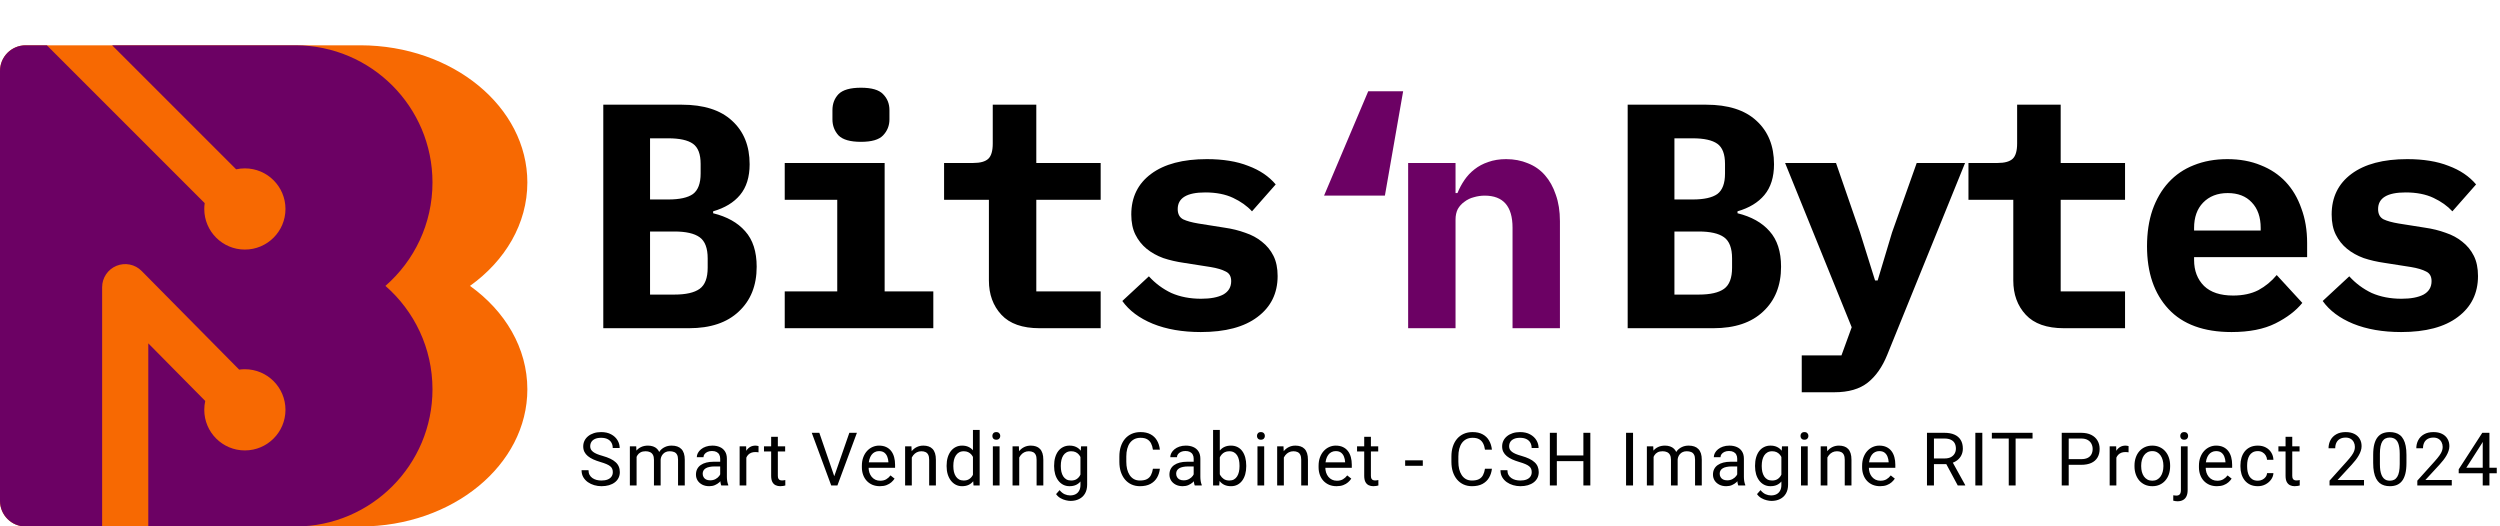 <svg width="2925" height="616" viewBox="0 0 2925 616" fill="none" xmlns="http://www.w3.org/2000/svg">
<path fill-rule="evenodd" clip-rule="evenodd" d="M0 83C0 66.431 13.431 53 30 53H421.901V53.001C529.708 53.271 617 125.025 617 213.5C617 261.778 591.009 305.077 549.876 334.5C591.009 363.923 617 407.222 617 455.5C617 543.975 529.708 615.729 421.901 615.999V616H421.291H30C13.431 616 0 602.568 0 586V374V295V83Z" fill="#F76902"/>
<path fill-rule="evenodd" clip-rule="evenodd" d="M0 83C0 66.431 13.431 53 30 53H346V53.001C434.412 53.271 506 125.025 506 213.5C506 261.778 484.685 305.077 450.952 334.5C484.685 363.923 506 407.222 506 455.5C506 543.975 434.412 615.729 346 615.999V616H345.5H173.5V401.721L240.135 469.131C239.392 472.469 239 475.939 239 479.5C239 505.734 260.266 527 286.5 527C312.734 527 334 505.734 334 479.5C334 453.267 312.734 432 286.5 432C284.233 432 282.004 432.159 279.822 432.466L165.702 317.019C158.005 309.233 146.367 306.865 136.24 311.026C126.112 315.187 119.5 325.052 119.5 336.001V616H30C13.431 616 0 602.568 0 586V374V295V83ZM119.5 616H173.5V616.001H119.5V616ZM54.816 53L239.487 237.671C239.166 239.901 239 242.181 239 244.5C239 270.734 260.266 292 286.5 292C312.734 292 334 270.734 334 244.5C334 218.267 312.734 197 286.5 197C282.993 197 279.575 197.38 276.285 198.101L131.184 53H54.816Z" fill="#6C0164"/>
<path d="M705.849 122.488H797.64C823.367 122.488 842.974 128.732 856.462 141.221C870.199 153.709 877.068 170.694 877.068 192.174C877.068 207.161 873.321 219.15 865.828 228.142C858.585 236.884 848.094 243.253 834.357 247.249V249.497C850.592 253.494 863.081 260.487 871.823 270.478C880.815 280.469 885.311 294.332 885.311 312.065C885.311 334.045 878.317 351.53 864.33 364.518C850.592 377.506 831.235 384 806.257 384H705.849V122.488ZM789.023 344.661C802.511 344.661 812.377 342.413 818.621 337.917C824.866 333.421 827.988 325.178 827.988 313.189V302.324C827.988 290.335 824.866 282.093 818.621 277.597C812.377 273.101 802.511 270.853 789.023 270.853H760.549V344.661H789.023ZM781.905 233.387C795.143 233.387 804.759 231.264 810.753 227.018C816.748 222.522 819.745 214.529 819.745 203.04V191.8C819.745 180.31 816.748 172.442 810.753 168.196C804.759 163.95 795.143 161.827 781.905 161.827H760.549V233.387H781.905ZM1007.3 165.948C994.815 165.948 986.072 163.451 981.077 158.455C976.331 153.21 973.958 146.966 973.958 139.722V128.857C973.958 121.364 976.331 115.12 981.077 110.124C986.072 105.129 994.815 102.631 1007.3 102.631C1019.79 102.631 1028.41 105.129 1033.15 110.124C1038.15 115.12 1040.65 121.364 1040.65 128.857V139.722C1040.65 146.966 1038.15 153.21 1033.15 158.455C1028.41 163.451 1019.79 165.948 1007.3 165.948ZM918.134 340.914H979.578V233.762H918.134V190.676H1035.03V340.914H1091.98V384H918.134V340.914ZM1216.22 384C1196.23 384 1181.37 378.755 1171.63 368.264C1161.89 357.774 1157.02 344.411 1157.02 328.176V233.762H1104.57V190.676H1138.66C1146.9 190.676 1152.77 189.052 1156.27 185.805C1159.77 182.558 1161.52 176.564 1161.52 167.822V122.488H1212.47V190.676H1287.78V233.762H1212.47V340.914H1287.78V384H1216.22ZM1404.9 388.496C1383.42 388.496 1364.69 385.249 1348.7 378.755C1332.96 372.261 1321.1 363.394 1313.11 352.154L1344.2 323.305C1351.7 331.548 1360.44 338.042 1370.43 342.787C1380.67 347.283 1392.29 349.531 1405.27 349.531C1416.26 349.531 1424.88 347.908 1431.12 344.661C1437.37 341.164 1440.49 335.919 1440.49 328.925C1440.49 323.43 1438.37 319.683 1434.12 317.685C1429.88 315.437 1424.01 313.689 1416.51 312.44L1385.42 307.569C1376.67 306.321 1368.56 304.447 1361.06 301.95C1353.57 299.202 1347.08 295.58 1341.58 291.084C1336.09 286.589 1331.72 281.094 1328.47 274.599C1325.22 268.105 1323.6 260.238 1323.6 250.996C1323.6 230.764 1331.34 214.904 1346.83 203.414C1362.31 191.925 1384.04 186.18 1412.02 186.18C1431 186.18 1447.11 188.803 1460.35 194.048C1473.84 199.043 1484.58 206.287 1492.57 215.778L1464.84 247.249C1459.1 241.005 1451.73 235.76 1442.74 231.514C1433.75 227.268 1422.88 225.144 1410.14 225.144C1388.66 225.144 1377.92 231.639 1377.92 244.627C1377.92 250.372 1380.05 254.368 1384.29 256.616C1388.54 258.614 1394.41 260.238 1401.9 261.486L1432.62 266.357C1441.37 267.606 1449.48 269.604 1456.98 272.352C1464.47 274.849 1470.96 278.346 1476.46 282.842C1482.2 287.338 1486.7 292.833 1489.95 299.327C1493.19 305.821 1494.82 313.689 1494.82 322.931C1494.82 343.162 1486.95 359.148 1471.21 370.887C1455.73 382.626 1433.62 388.496 1404.9 388.496Z" fill="black"/>
<path d="M1600.84 106.752H1641.68L1620.32 228.891H1549.14L1600.84 106.752ZM1647.53 384V190.676H1702.98V225.894H1705.22C1707.47 220.399 1710.22 215.278 1713.47 210.533C1716.71 205.787 1720.59 201.666 1725.08 198.169C1729.83 194.422 1735.2 191.55 1741.19 189.552C1747.44 187.304 1754.43 186.18 1762.17 186.18C1771.41 186.18 1779.91 187.803 1787.65 191.05C1795.39 194.048 1802.01 198.669 1807.51 204.913C1813 211.157 1817.25 218.775 1820.25 227.767C1823.49 236.759 1825.12 247.124 1825.12 258.864V384H1769.67V266.357C1769.67 241.38 1758.8 228.891 1737.07 228.891C1732.82 228.891 1728.58 229.515 1724.33 230.764C1720.34 231.763 1716.71 233.512 1713.47 236.01C1710.22 238.258 1707.6 241.13 1705.6 244.627C1703.85 248.124 1702.98 252.245 1702.98 256.99V384H1647.53Z" fill="#6C0164"/>
<path d="M1904.38 122.488H1996.17C2021.89 122.488 2041.5 128.732 2054.99 141.221C2068.73 153.709 2075.6 170.694 2075.6 192.174C2075.6 207.161 2071.85 219.15 2064.36 228.142C2057.11 236.884 2046.62 243.253 2032.88 247.249V249.497C2049.12 253.494 2061.61 260.487 2070.35 270.478C2079.34 280.469 2083.84 294.332 2083.84 312.065C2083.84 334.045 2076.84 351.53 2062.86 364.518C2049.12 377.506 2029.76 384 2004.78 384H1904.38V122.488ZM1987.55 344.661C2001.04 344.661 2010.9 342.413 2017.15 337.917C2023.39 333.421 2026.52 325.178 2026.52 313.189V302.324C2026.52 290.335 2023.39 282.093 2017.15 277.597C2010.9 273.101 2001.04 270.853 1987.55 270.853H1959.08V344.661H1987.55ZM1980.43 233.387C1993.67 233.387 2003.29 231.264 2009.28 227.018C2015.28 222.522 2018.27 214.529 2018.27 203.04V191.8C2018.27 180.31 2015.28 172.442 2009.28 168.196C2003.29 163.95 1993.67 161.827 1980.43 161.827H1959.08V233.387H1980.43ZM2242.55 190.676H2299.12L2208.08 415.097C2202.33 429.334 2194.72 440.199 2185.22 447.692C2175.73 455.185 2162.74 458.932 2146.26 458.932H2108.04V415.846H2154.5L2166.49 382.876L2088.56 190.676H2148.13L2176.23 271.977L2193.84 328.176H2196.84L2213.7 271.977L2242.55 190.676ZM2414.74 384C2394.76 384 2379.9 378.755 2370.16 368.264C2360.42 357.774 2355.55 344.411 2355.55 328.176V233.762H2303.1V190.676H2337.19C2345.43 190.676 2351.3 189.052 2354.8 185.805C2358.3 182.558 2360.04 176.564 2360.04 167.822V122.488H2411V190.676H2486.3V233.762H2411V340.914H2486.3V384H2414.74ZM2610.92 388.496C2578.45 388.496 2553.85 379.504 2537.11 361.52C2520.38 343.537 2512.01 319.059 2512.01 288.087C2512.01 272.352 2514.13 258.239 2518.38 245.751C2522.87 233.012 2529.12 222.272 2537.11 213.53C2545.35 204.538 2555.22 197.794 2566.71 193.298C2578.45 188.553 2591.56 186.18 2606.05 186.18C2620.54 186.18 2633.52 188.553 2645.01 193.298C2656.5 197.794 2666.24 204.288 2674.24 212.781C2682.23 221.273 2688.35 231.639 2692.59 243.877C2697.09 255.867 2699.34 269.354 2699.34 284.341V300.826H2567.08V304.198C2567.08 316.686 2570.96 326.802 2578.7 334.545C2586.44 342.038 2597.81 345.785 2612.79 345.785C2624.28 345.785 2634.15 343.662 2642.39 339.416C2650.63 334.92 2657.75 329.05 2663.75 321.807L2693.72 354.402C2686.23 363.644 2675.74 371.636 2662.25 378.38C2648.76 385.124 2631.65 388.496 2610.92 388.496ZM2606.42 225.894C2594.43 225.894 2584.82 229.64 2577.57 237.134C2570.58 244.377 2567.08 254.243 2567.08 266.732V269.729H2645.01V266.732C2645.01 253.993 2641.52 244.002 2634.52 236.759C2627.78 229.515 2618.41 225.894 2606.42 225.894ZM2809.34 388.496C2787.86 388.496 2769.13 385.249 2753.14 378.755C2737.41 372.261 2725.54 363.394 2717.55 352.154L2748.65 323.305C2756.14 331.548 2764.88 338.042 2774.87 342.787C2785.11 347.283 2796.73 349.531 2809.72 349.531C2820.71 349.531 2829.32 347.908 2835.57 344.661C2841.81 341.164 2844.93 335.919 2844.93 328.925C2844.93 323.43 2842.81 319.683 2838.57 317.685C2834.32 315.437 2828.45 313.689 2820.96 312.44L2789.86 307.569C2781.12 306.321 2773 304.447 2765.51 301.95C2758.01 299.202 2751.52 295.58 2746.02 291.084C2740.53 286.589 2736.16 281.094 2732.91 274.599C2729.66 268.105 2728.04 260.238 2728.04 250.996C2728.04 230.764 2735.78 214.904 2751.27 203.414C2766.76 191.925 2788.49 186.18 2816.46 186.18C2835.44 186.18 2851.55 188.803 2864.79 194.048C2878.28 199.043 2889.02 206.287 2897.01 215.778L2869.29 247.249C2863.54 241.005 2856.17 235.76 2847.18 231.514C2838.19 227.268 2827.33 225.144 2814.59 225.144C2793.11 225.144 2782.37 231.639 2782.37 244.627C2782.37 250.372 2784.49 254.368 2788.74 256.616C2792.98 258.614 2798.85 260.238 2806.34 261.486L2837.07 266.357C2845.81 267.606 2853.93 269.604 2861.42 272.352C2868.91 274.849 2875.41 278.346 2880.9 282.842C2886.65 287.338 2891.14 292.833 2894.39 299.327C2897.64 305.821 2899.26 313.689 2899.26 322.931C2899.26 343.162 2891.39 359.148 2875.66 370.887C2860.17 382.626 2838.07 388.496 2809.34 388.496Z" fill="black"/>
<path d="M716.99 552.427C716.99 550.988 716.765 549.719 716.313 548.618C715.89 547.49 715.128 546.474 714.028 545.572C712.956 544.669 711.461 543.808 709.542 542.99C707.652 542.172 705.254 541.34 702.348 540.493C699.301 539.591 696.551 538.589 694.096 537.489C691.642 536.36 689.54 535.077 687.791 533.638C686.042 532.199 684.702 530.549 683.771 528.687C682.84 526.825 682.374 524.695 682.374 522.297C682.374 519.899 682.868 517.684 683.855 515.653C684.843 513.622 686.253 511.859 688.087 510.363C689.949 508.84 692.164 507.655 694.731 506.809C697.298 505.962 700.162 505.539 703.322 505.539C707.948 505.539 711.87 506.428 715.086 508.205C718.33 509.954 720.799 512.253 722.492 515.103C724.184 517.924 725.031 520.943 725.031 524.159H716.906C716.906 521.845 716.412 519.8 715.424 518.023C714.437 516.217 712.942 514.807 710.939 513.791C708.936 512.747 706.397 512.225 703.322 512.225C700.416 512.225 698.018 512.663 696.128 513.537C694.237 514.412 692.827 515.597 691.896 517.092C690.993 518.587 690.542 520.294 690.542 522.212C690.542 523.51 690.81 524.695 691.346 525.767C691.91 526.811 692.77 527.784 693.927 528.687C695.112 529.59 696.607 530.422 698.413 531.184C700.247 531.945 702.433 532.679 704.972 533.384C708.47 534.372 711.489 535.472 714.028 536.685C716.567 537.898 718.655 539.266 720.291 540.79C721.956 542.285 723.183 543.992 723.973 545.91C724.791 547.8 725.2 549.944 725.2 552.342C725.2 554.853 724.692 557.124 723.676 559.156C722.661 561.187 721.208 562.922 719.318 564.361C717.428 565.799 715.156 566.914 712.505 567.704C709.881 568.465 706.947 568.846 703.702 568.846C700.853 568.846 698.046 568.451 695.281 567.661C692.545 566.872 690.048 565.687 687.791 564.107C685.562 562.527 683.771 560.58 682.417 558.267C681.091 555.925 680.428 553.217 680.428 550.142H688.553C688.553 552.258 688.962 554.077 689.78 555.601C690.598 557.096 691.712 558.337 693.123 559.325C694.562 560.312 696.184 561.046 697.99 561.525C699.823 561.977 701.728 562.202 703.702 562.202C706.552 562.202 708.964 561.808 710.939 561.018C712.914 560.228 714.409 559.099 715.424 557.632C716.468 556.165 716.99 554.43 716.99 552.427ZM744.812 531.311V568H736.94V522.212H744.388L744.812 531.311ZM743.204 543.371L739.564 543.244C739.592 540.113 740.001 537.221 740.791 534.569C741.581 531.889 742.752 529.561 744.304 527.587C745.855 525.612 747.788 524.088 750.101 523.016C752.415 521.916 755.095 521.366 758.142 521.366C760.286 521.366 762.261 521.676 764.066 522.297C765.872 522.889 767.437 523.834 768.763 525.132C770.089 526.43 771.119 528.094 771.853 530.126C772.586 532.157 772.953 534.611 772.953 537.489V568H765.124V537.87C765.124 535.472 764.715 533.553 763.897 532.115C763.107 530.676 761.978 529.632 760.511 528.983C759.044 528.306 757.324 527.967 755.349 527.967C753.035 527.967 751.103 528.377 749.551 529.195C748 530.013 746.758 531.141 745.827 532.58C744.896 534.019 744.219 535.669 743.796 537.531C743.401 539.365 743.204 541.312 743.204 543.371ZM772.868 539.055L767.621 540.663C767.649 538.152 768.058 535.74 768.848 533.426C769.666 531.113 770.837 529.054 772.36 527.248C773.912 525.442 775.816 524.018 778.073 522.974C780.33 521.902 782.912 521.366 785.817 521.366C788.272 521.366 790.444 521.69 792.334 522.339C794.253 522.988 795.861 523.99 797.159 525.344C798.485 526.67 799.486 528.377 800.163 530.464C800.84 532.552 801.179 535.035 801.179 537.912V568H793.308V537.827C793.308 535.26 792.899 533.271 792.08 531.861C791.291 530.422 790.162 529.42 788.695 528.856C787.256 528.264 785.535 527.967 783.532 527.967C781.811 527.967 780.288 528.264 778.962 528.856C777.636 529.449 776.522 530.267 775.619 531.311C774.716 532.326 774.025 533.497 773.545 534.823C773.094 536.149 772.868 537.559 772.868 539.055ZM842.626 560.171V536.6C842.626 534.795 842.26 533.229 841.526 531.903C840.821 530.549 839.749 529.505 838.31 528.771C836.871 528.038 835.094 527.671 832.978 527.671C831.003 527.671 829.268 528.01 827.773 528.687C826.306 529.364 825.149 530.253 824.303 531.353C823.485 532.453 823.076 533.638 823.076 534.908H815.247C815.247 533.271 815.67 531.649 816.516 530.041C817.363 528.433 818.576 526.98 820.156 525.682C821.764 524.356 823.682 523.312 825.911 522.551C828.168 521.761 830.679 521.366 833.444 521.366C836.772 521.366 839.707 521.93 842.246 523.059C844.813 524.187 846.816 525.894 848.255 528.179C849.722 530.436 850.455 533.271 850.455 536.685V558.013C850.455 559.536 850.582 561.159 850.836 562.88C851.118 564.6 851.527 566.082 852.063 567.323V568H843.896C843.501 567.097 843.191 565.898 842.965 564.403C842.739 562.88 842.626 561.469 842.626 560.171ZM843.981 540.24L844.065 545.741H836.152C833.923 545.741 831.934 545.924 830.185 546.291C828.436 546.63 826.969 547.151 825.784 547.857C824.599 548.562 823.696 549.451 823.076 550.523C822.455 551.567 822.145 552.794 822.145 554.204C822.145 555.643 822.469 556.955 823.118 558.14C823.767 559.325 824.74 560.27 826.038 560.975C827.364 561.652 828.986 561.991 830.904 561.991C833.302 561.991 835.418 561.483 837.252 560.467C839.086 559.452 840.539 558.211 841.611 556.743C842.711 555.276 843.304 553.852 843.388 552.469L846.731 556.236C846.534 557.421 845.998 558.732 845.123 560.171C844.249 561.61 843.078 562.992 841.611 564.318C840.172 565.616 838.451 566.702 836.448 567.577C834.473 568.423 832.245 568.846 829.762 568.846C826.659 568.846 823.936 568.24 821.595 567.027C819.281 565.814 817.476 564.191 816.178 562.16C814.908 560.101 814.274 557.801 814.274 555.262C814.274 552.808 814.753 550.65 815.712 548.788C816.672 546.898 818.054 545.332 819.86 544.09C821.665 542.821 823.837 541.862 826.376 541.213C828.916 540.564 831.751 540.24 834.882 540.24H843.981ZM873.198 529.406V568H865.37V522.212H872.987L873.198 529.406ZM887.502 521.958L887.46 529.237C886.811 529.096 886.19 529.011 885.598 528.983C885.033 528.927 884.384 528.898 883.651 528.898C881.845 528.898 880.251 529.181 878.869 529.745C877.487 530.309 876.316 531.099 875.357 532.115C874.397 533.13 873.636 534.343 873.071 535.754C872.535 537.136 872.183 538.66 872.014 540.324L869.813 541.594C869.813 538.829 870.081 536.234 870.617 533.807C871.181 531.381 872.042 529.237 873.198 527.375C874.355 525.485 875.822 524.018 877.599 522.974C879.405 521.902 881.549 521.366 884.032 521.366C884.596 521.366 885.245 521.436 885.978 521.577C886.712 521.69 887.22 521.817 887.502 521.958ZM918.624 522.212V528.221H893.868V522.212H918.624ZM902.247 511.083H910.076V556.659C910.076 558.211 910.316 559.381 910.795 560.171C911.275 560.961 911.895 561.483 912.657 561.737C913.419 561.991 914.237 562.118 915.112 562.118C915.76 562.118 916.438 562.061 917.143 561.949C917.876 561.808 918.426 561.695 918.793 561.61L918.836 568C918.215 568.197 917.397 568.381 916.381 568.55C915.394 568.748 914.195 568.846 912.784 568.846C910.866 568.846 909.102 568.465 907.494 567.704C905.886 566.942 904.603 565.673 903.644 563.895C902.713 562.09 902.247 559.663 902.247 556.617V511.083ZM975.579 558.648L993.733 506.385H1002.58L979.768 568H973.463L975.579 558.648ZM958.609 506.385L976.594 558.648L978.837 568H972.532L949.765 506.385H958.609ZM1029.43 568.846C1026.24 568.846 1023.35 568.31 1020.75 567.238C1018.18 566.138 1015.97 564.6 1014.11 562.626C1012.27 560.651 1010.86 558.309 1009.87 555.601C1008.89 552.893 1008.39 549.93 1008.39 546.714V544.937C1008.39 541.213 1008.94 537.898 1010.04 534.992C1011.14 532.058 1012.64 529.576 1014.53 527.544C1016.42 525.513 1018.56 523.975 1020.96 522.932C1023.36 521.888 1025.84 521.366 1028.41 521.366C1031.68 521.366 1034.5 521.93 1036.87 523.059C1039.27 524.187 1041.23 525.767 1042.76 527.798C1044.28 529.801 1045.41 532.171 1046.14 534.908C1046.87 537.616 1047.24 540.578 1047.24 543.794V547.307H1013.05V540.917H1039.41V540.324C1039.3 538.293 1038.88 536.318 1038.14 534.4C1037.44 532.481 1036.31 530.901 1034.76 529.66C1033.21 528.419 1031.09 527.798 1028.41 527.798C1026.63 527.798 1025 528.179 1023.5 528.941C1022.01 529.674 1020.72 530.775 1019.65 532.242C1018.58 533.709 1017.75 535.5 1017.15 537.616C1016.56 539.732 1016.26 542.172 1016.26 544.937V546.714C1016.26 548.887 1016.56 550.932 1017.15 552.85C1017.77 554.74 1018.66 556.405 1019.82 557.844C1021 559.283 1022.43 560.411 1024.09 561.229C1025.79 562.047 1027.7 562.456 1029.85 562.456C1032.61 562.456 1034.95 561.892 1036.87 560.764C1038.79 559.635 1040.47 558.126 1041.91 556.236L1046.65 560.002C1045.66 561.497 1044.41 562.922 1042.88 564.276C1041.36 565.63 1039.48 566.73 1037.25 567.577C1035.05 568.423 1032.44 568.846 1029.43 568.846ZM1066.81 531.988V568H1058.98V522.212H1066.39L1066.81 531.988ZM1064.95 543.371L1061.69 543.244C1061.72 540.113 1062.18 537.221 1063.09 534.569C1063.99 531.889 1065.26 529.561 1066.9 527.587C1068.53 525.612 1070.48 524.088 1072.73 523.016C1075.02 521.916 1077.55 521.366 1080.31 521.366C1082.57 521.366 1084.6 521.676 1086.4 522.297C1088.21 522.889 1089.75 523.849 1091.02 525.174C1092.31 526.5 1093.3 528.221 1093.98 530.337C1094.66 532.425 1094.99 534.978 1094.99 537.997V568H1087.12V537.912C1087.12 535.514 1086.77 533.596 1086.06 532.157C1085.36 530.69 1084.33 529.632 1082.98 528.983C1081.62 528.306 1079.96 527.967 1077.98 527.967C1076.04 527.967 1074.26 528.377 1072.65 529.195C1071.07 530.013 1069.7 531.141 1068.55 532.58C1067.42 534.019 1066.53 535.669 1065.88 537.531C1065.26 539.365 1064.95 541.312 1064.95 543.371ZM1138.35 559.113V503H1146.22V568H1139.02L1138.35 559.113ZM1107.54 545.614V544.725C1107.54 541.227 1107.96 538.053 1108.81 535.204C1109.68 532.326 1110.91 529.858 1112.49 527.798C1114.1 525.739 1116 524.159 1118.2 523.059C1120.43 521.93 1122.91 521.366 1125.65 521.366C1128.53 521.366 1131.04 521.874 1133.18 522.889C1135.36 523.877 1137.19 525.33 1138.68 527.248C1140.21 529.138 1141.41 531.423 1142.28 534.104C1143.16 536.784 1143.76 539.816 1144.1 543.202V547.095C1143.79 550.452 1143.18 553.471 1142.28 556.151C1141.41 558.831 1140.21 561.116 1138.68 563.007C1137.19 564.897 1135.36 566.35 1133.18 567.365C1131.01 568.353 1128.47 568.846 1125.57 568.846C1122.89 568.846 1120.43 568.268 1118.2 567.111C1116 565.955 1114.1 564.332 1112.49 562.245C1110.91 560.157 1109.68 557.703 1108.81 554.882C1107.96 552.032 1107.54 548.943 1107.54 545.614ZM1115.41 544.725V545.614C1115.41 547.899 1115.64 550.043 1116.09 552.046C1116.57 554.049 1117.3 555.812 1118.29 557.336C1119.27 558.859 1120.53 560.058 1122.05 560.933C1123.58 561.779 1125.4 562.202 1127.51 562.202C1130.11 562.202 1132.24 561.652 1133.9 560.552C1135.6 559.452 1136.95 557.999 1137.97 556.193C1138.98 554.388 1139.77 552.427 1140.33 550.311V540.113C1140 538.561 1139.5 537.066 1138.85 535.627C1138.23 534.16 1137.42 532.862 1136.4 531.734C1135.41 530.577 1134.18 529.66 1132.72 528.983C1131.28 528.306 1129.57 527.967 1127.6 527.967C1125.45 527.967 1123.61 528.419 1122.05 529.322C1120.53 530.196 1119.27 531.409 1118.29 532.961C1117.3 534.484 1116.57 536.262 1116.09 538.293C1115.64 540.296 1115.41 542.44 1115.41 544.725ZM1169.51 522.212V568H1161.64V522.212H1169.51ZM1161.05 510.067C1161.05 508.798 1161.43 507.725 1162.19 506.851C1162.98 505.976 1164.14 505.539 1165.66 505.539C1167.15 505.539 1168.3 505.976 1169.09 506.851C1169.91 507.725 1170.31 508.798 1170.31 510.067C1170.31 511.28 1169.91 512.324 1169.09 513.199C1168.3 514.045 1167.15 514.468 1165.66 514.468C1164.14 514.468 1162.98 514.045 1162.19 513.199C1161.43 512.324 1161.05 511.28 1161.05 510.067ZM1192.51 531.988V568H1184.68V522.212H1192.08L1192.51 531.988ZM1190.65 543.371L1187.39 543.244C1187.42 540.113 1187.88 537.221 1188.78 534.569C1189.69 531.889 1190.96 529.561 1192.59 527.587C1194.23 525.612 1196.18 524.088 1198.43 523.016C1200.72 521.916 1203.24 521.366 1206.01 521.366C1208.26 521.366 1210.3 521.676 1212.1 522.297C1213.91 522.889 1215.44 523.849 1216.71 525.174C1218.01 526.5 1219 528.221 1219.68 530.337C1220.35 532.425 1220.69 534.978 1220.69 537.997V568H1212.82V537.912C1212.82 535.514 1212.47 533.596 1211.76 532.157C1211.06 530.69 1210.03 529.632 1208.67 528.983C1207.32 528.306 1205.65 527.967 1203.68 527.967C1201.73 527.967 1199.96 528.377 1198.35 529.195C1196.77 530.013 1195.4 531.141 1194.24 532.58C1193.11 534.019 1192.23 535.669 1191.58 537.531C1190.96 539.365 1190.65 541.312 1190.65 543.371ZM1264.85 522.212H1271.96V567.027C1271.96 571.061 1271.14 574.503 1269.5 577.352C1267.87 580.202 1265.58 582.36 1262.65 583.827C1259.74 585.322 1256.38 586.07 1252.58 586.07C1251 586.07 1249.13 585.816 1246.99 585.308C1244.87 584.828 1242.79 583.996 1240.73 582.811C1238.69 581.655 1236.99 580.089 1235.61 578.114L1239.71 573.459C1241.63 575.772 1243.63 577.38 1245.72 578.283C1247.84 579.186 1249.92 579.637 1251.98 579.637C1254.47 579.637 1256.61 579.172 1258.41 578.241C1260.22 577.31 1261.62 575.928 1262.6 574.094C1263.62 572.288 1264.13 570.059 1264.13 567.408V532.284L1264.85 522.212ZM1233.32 545.614V544.725C1233.32 541.227 1233.73 538.053 1234.55 535.204C1235.39 532.326 1236.59 529.858 1238.14 527.798C1239.72 525.739 1241.63 524.159 1243.86 523.059C1246.09 521.93 1248.6 521.366 1251.39 521.366C1254.27 521.366 1256.78 521.874 1258.92 522.889C1261.09 523.877 1262.93 525.33 1264.42 527.248C1265.95 529.138 1267.15 531.423 1268.02 534.104C1268.9 536.784 1269.5 539.816 1269.84 543.202V547.095C1269.53 550.452 1268.92 553.471 1268.02 556.151C1267.15 558.831 1265.95 561.116 1264.42 563.007C1262.93 564.897 1261.09 566.35 1258.92 567.365C1256.75 568.353 1254.21 568.846 1251.31 568.846C1248.57 568.846 1246.09 568.268 1243.86 567.111C1241.66 565.955 1239.77 564.332 1238.19 562.245C1236.61 560.157 1235.39 557.703 1234.55 554.882C1233.73 552.032 1233.32 548.943 1233.32 545.614ZM1241.15 544.725V545.614C1241.15 547.899 1241.37 550.043 1241.83 552.046C1242.31 554.049 1243.03 555.812 1243.98 557.336C1244.97 558.859 1246.23 560.058 1247.75 560.933C1249.27 561.779 1251.09 562.202 1253.21 562.202C1255.81 562.202 1257.95 561.652 1259.64 560.552C1261.33 559.452 1262.67 557.999 1263.66 556.193C1264.68 554.388 1265.47 552.427 1266.03 550.311V540.113C1265.72 538.561 1265.24 537.066 1264.59 535.627C1263.97 534.16 1263.15 532.862 1262.14 531.734C1261.15 530.577 1259.92 529.66 1258.46 528.983C1256.99 528.306 1255.27 527.967 1253.29 527.967C1251.15 527.967 1249.3 528.419 1247.75 529.322C1246.23 530.196 1244.97 531.409 1243.98 532.961C1243.03 534.484 1242.31 536.262 1241.83 538.293C1241.37 540.296 1241.15 542.44 1241.15 544.725ZM1348.93 548.407H1357.05C1356.63 552.3 1355.51 555.784 1353.71 558.859C1351.9 561.934 1349.35 564.375 1346.05 566.18C1342.75 567.958 1338.63 568.846 1333.69 568.846C1330.08 568.846 1326.8 568.169 1323.83 566.815C1320.9 565.461 1318.37 563.543 1316.26 561.06C1314.14 558.549 1312.51 555.544 1311.35 552.046C1310.22 548.52 1309.66 544.598 1309.66 540.282V534.146C1309.66 529.829 1310.22 525.922 1311.35 522.424C1312.51 518.897 1314.16 515.879 1316.3 513.368C1318.47 510.857 1321.08 508.924 1324.13 507.57C1327.18 506.216 1330.6 505.539 1334.41 505.539C1339.07 505.539 1343 506.414 1346.22 508.163C1349.44 509.912 1351.93 512.338 1353.71 515.441C1355.51 518.516 1356.63 522.085 1357.05 526.148H1348.93C1348.53 523.27 1347.8 520.802 1346.73 518.742C1345.65 516.655 1344.13 515.046 1342.16 513.918C1340.18 512.789 1337.6 512.225 1334.41 512.225C1331.68 512.225 1329.26 512.747 1327.18 513.791C1325.12 514.835 1323.38 516.316 1321.97 518.234C1320.59 520.153 1319.54 522.452 1318.84 525.132C1318.13 527.812 1317.78 530.789 1317.78 534.061V540.282C1317.78 543.301 1318.09 546.136 1318.71 548.788C1319.36 551.44 1320.33 553.767 1321.63 555.77C1322.93 557.773 1324.58 559.353 1326.58 560.51C1328.59 561.638 1330.96 562.202 1333.69 562.202C1337.16 562.202 1339.93 561.652 1341.99 560.552C1344.05 559.452 1345.6 557.872 1346.64 555.812C1347.71 553.753 1348.48 551.285 1348.93 548.407ZM1396.6 560.171V536.6C1396.6 534.795 1396.23 533.229 1395.5 531.903C1394.79 530.549 1393.72 529.505 1392.28 528.771C1390.84 528.038 1389.06 527.671 1386.95 527.671C1384.97 527.671 1383.24 528.01 1381.74 528.687C1380.28 529.364 1379.12 530.253 1378.27 531.353C1377.45 532.453 1377.04 533.638 1377.04 534.908H1369.22C1369.22 533.271 1369.64 531.649 1370.49 530.041C1371.33 528.433 1372.55 526.98 1374.13 525.682C1375.73 524.356 1377.65 523.312 1379.88 522.551C1382.14 521.761 1384.65 521.366 1387.41 521.366C1390.74 521.366 1393.68 521.93 1396.21 523.059C1398.78 524.187 1400.79 525.894 1402.22 528.179C1403.69 530.436 1404.42 533.271 1404.42 536.685V558.013C1404.42 559.536 1404.55 561.159 1404.81 562.88C1405.09 564.6 1405.5 566.082 1406.03 567.323V568H1397.87C1397.47 567.097 1397.16 565.898 1396.93 564.403C1396.71 562.88 1396.6 561.469 1396.6 560.171ZM1397.95 540.24L1398.03 545.741H1390.12C1387.89 545.741 1385.9 545.924 1384.15 546.291C1382.41 546.63 1380.94 547.151 1379.75 547.857C1378.57 548.562 1377.67 549.451 1377.04 550.523C1376.42 551.567 1376.11 552.794 1376.11 554.204C1376.11 555.643 1376.44 556.955 1377.09 558.14C1377.74 559.325 1378.71 560.27 1380.01 560.975C1381.33 561.652 1382.96 561.991 1384.87 561.991C1387.27 561.991 1389.39 561.483 1391.22 560.467C1393.06 559.452 1394.51 558.211 1395.58 556.743C1396.68 555.276 1397.27 553.852 1397.36 552.469L1400.7 556.236C1400.5 557.421 1399.97 558.732 1399.09 560.171C1398.22 561.61 1397.05 562.992 1395.58 564.318C1394.14 565.616 1392.42 566.702 1390.42 567.577C1388.44 568.423 1386.21 568.846 1383.73 568.846C1380.63 568.846 1377.91 568.24 1375.56 567.027C1373.25 565.814 1371.44 564.191 1370.15 562.16C1368.88 560.101 1368.24 557.801 1368.24 555.262C1368.24 552.808 1368.72 550.65 1369.68 548.788C1370.64 546.898 1372.02 545.332 1373.83 544.09C1375.63 542.821 1377.81 541.862 1380.35 541.213C1382.88 540.564 1385.72 540.24 1388.85 540.24H1397.95ZM1419.3 503H1427.17V559.113L1426.49 568H1419.3V503ZM1458.1 544.725V545.614C1458.1 548.943 1457.71 552.032 1456.92 554.882C1456.13 557.703 1454.97 560.157 1453.45 562.245C1451.92 564.332 1450.06 565.955 1447.86 567.111C1445.66 568.268 1443.14 568.846 1440.29 568.846C1437.38 568.846 1434.83 568.353 1432.63 567.365C1430.45 566.35 1428.62 564.897 1427.13 563.007C1425.63 561.116 1424.43 558.831 1423.53 556.151C1422.65 553.471 1422.05 550.452 1421.71 547.095V543.202C1422.05 539.816 1422.65 536.784 1423.53 534.104C1424.43 531.423 1425.63 529.138 1427.13 527.248C1428.62 525.33 1430.45 523.877 1432.63 522.889C1434.8 521.874 1437.32 521.366 1440.2 521.366C1443.08 521.366 1445.63 521.93 1447.86 523.059C1450.09 524.159 1451.95 525.739 1453.45 527.798C1454.97 529.858 1456.13 532.326 1456.92 535.204C1457.71 538.053 1458.1 541.227 1458.1 544.725ZM1450.23 545.614V544.725C1450.23 542.44 1450.02 540.296 1449.6 538.293C1449.17 536.262 1448.5 534.484 1447.56 532.961C1446.63 531.409 1445.41 530.196 1443.88 529.322C1442.36 528.419 1440.48 527.967 1438.26 527.967C1436.28 527.967 1434.56 528.306 1433.09 528.983C1431.65 529.66 1430.43 530.577 1429.41 531.734C1428.39 532.862 1427.56 534.16 1426.91 535.627C1426.29 537.066 1425.83 538.561 1425.52 540.113V550.311C1425.97 552.286 1426.7 554.19 1427.72 556.024C1428.76 557.83 1430.14 559.311 1431.87 560.467C1433.61 561.624 1435.77 562.202 1438.34 562.202C1440.46 562.202 1442.26 561.779 1443.76 560.933C1445.28 560.058 1446.51 558.859 1447.44 557.336C1448.4 555.812 1449.1 554.049 1449.55 552.046C1450.01 550.043 1450.23 547.899 1450.23 545.614ZM1479.11 522.212V568H1471.24V522.212H1479.11ZM1470.65 510.067C1470.65 508.798 1471.03 507.725 1471.79 506.851C1472.58 505.976 1473.74 505.539 1475.26 505.539C1476.75 505.539 1477.9 505.976 1478.69 506.851C1479.51 507.725 1479.91 508.798 1479.91 510.067C1479.91 511.28 1479.51 512.324 1478.69 513.199C1477.9 514.045 1476.75 514.468 1475.26 514.468C1473.74 514.468 1472.58 514.045 1471.79 513.199C1471.03 512.324 1470.65 511.28 1470.65 510.067ZM1502.11 531.988V568H1494.28V522.212H1501.68L1502.11 531.988ZM1500.25 543.371L1496.99 543.244C1497.02 540.113 1497.48 537.221 1498.38 534.569C1499.29 531.889 1500.56 529.561 1502.19 527.587C1503.83 525.612 1505.77 524.088 1508.03 523.016C1510.32 521.916 1512.84 521.366 1515.61 521.366C1517.86 521.366 1519.89 521.676 1521.7 522.297C1523.51 522.889 1525.04 523.849 1526.31 525.174C1527.61 526.5 1528.6 528.221 1529.28 530.337C1529.95 532.425 1530.29 534.978 1530.29 537.997V568H1522.42V537.912C1522.42 535.514 1522.07 533.596 1521.36 532.157C1520.66 530.69 1519.63 529.632 1518.27 528.983C1516.92 528.306 1515.25 527.967 1513.28 527.967C1511.33 527.967 1509.56 528.377 1507.95 529.195C1506.37 530.013 1505 531.141 1503.84 532.58C1502.71 534.019 1501.83 535.669 1501.18 537.531C1500.56 539.365 1500.25 541.312 1500.25 543.371ZM1563.78 568.846C1560.59 568.846 1557.7 568.31 1555.11 567.238C1552.54 566.138 1550.33 564.6 1548.46 562.626C1546.63 560.651 1545.22 558.309 1544.23 555.601C1543.24 552.893 1542.75 549.93 1542.75 546.714V544.937C1542.75 541.213 1543.3 537.898 1544.4 534.992C1545.5 532.058 1547 529.576 1548.89 527.544C1550.78 525.513 1552.92 523.975 1555.32 522.932C1557.72 521.888 1560.2 521.366 1562.77 521.366C1566.04 521.366 1568.86 521.93 1571.23 523.059C1573.63 524.187 1575.59 525.767 1577.11 527.798C1578.64 529.801 1579.76 532.171 1580.5 534.908C1581.23 537.616 1581.6 540.578 1581.6 543.794V547.307H1547.41V540.917H1573.77V540.324C1573.66 538.293 1573.23 536.318 1572.5 534.4C1571.8 532.481 1570.67 530.901 1569.11 529.66C1567.56 528.419 1565.45 527.798 1562.77 527.798C1560.99 527.798 1559.35 528.179 1557.86 528.941C1556.36 529.674 1555.08 530.775 1554.01 532.242C1552.94 533.709 1552.1 535.5 1551.51 537.616C1550.92 539.732 1550.62 542.172 1550.62 544.937V546.714C1550.62 548.887 1550.92 550.932 1551.51 552.85C1552.13 554.74 1553.02 556.405 1554.18 557.844C1555.36 559.283 1556.79 560.411 1558.45 561.229C1560.14 562.047 1562.06 562.456 1564.21 562.456C1566.97 562.456 1569.31 561.892 1571.23 560.764C1573.15 559.635 1574.83 558.126 1576.27 556.236L1581.01 560.002C1580.02 561.497 1578.76 562.922 1577.24 564.276C1575.72 565.63 1573.84 566.73 1571.61 567.577C1569.41 568.423 1566.8 568.846 1563.78 568.846ZM1612.51 522.212V528.221H1587.75V522.212H1612.51ZM1596.13 511.083H1603.96V556.659C1603.96 558.211 1604.2 559.381 1604.68 560.171C1605.16 560.961 1605.78 561.483 1606.54 561.737C1607.3 561.991 1608.12 562.118 1609 562.118C1609.65 562.118 1610.32 562.061 1611.03 561.949C1611.76 561.808 1612.31 561.695 1612.68 561.61L1612.72 568C1612.1 568.197 1611.28 568.381 1610.27 568.55C1609.28 568.748 1608.08 568.846 1606.67 568.846C1604.75 568.846 1602.99 568.465 1601.38 567.704C1599.77 566.942 1598.49 565.673 1597.53 563.895C1596.6 562.09 1596.13 559.663 1596.13 556.617V511.083ZM1664.68 538.589V545.021H1644.03V538.589H1664.68ZM1737.42 548.407H1745.55C1745.12 552.3 1744.01 555.784 1742.2 558.859C1740.4 561.934 1737.84 564.375 1734.54 566.18C1731.24 567.958 1727.12 568.846 1722.19 568.846C1718.58 568.846 1715.29 568.169 1712.33 566.815C1709.39 565.461 1706.87 563.543 1704.75 561.06C1702.64 558.549 1701 555.544 1699.84 552.046C1698.71 548.52 1698.15 544.598 1698.15 540.282V534.146C1698.15 529.829 1698.71 525.922 1699.84 522.424C1701 518.897 1702.65 515.879 1704.79 513.368C1706.97 510.857 1709.58 508.924 1712.62 507.57C1715.67 506.216 1719.1 505.539 1722.91 505.539C1727.56 505.539 1731.5 506.414 1734.71 508.163C1737.93 509.912 1740.43 512.338 1742.2 515.441C1744.01 518.516 1745.12 522.085 1745.55 526.148H1737.42C1737.03 523.27 1736.29 520.802 1735.22 518.742C1734.15 516.655 1732.62 515.046 1730.65 513.918C1728.68 512.789 1726.09 512.225 1722.91 512.225C1720.17 512.225 1717.76 512.747 1715.67 513.791C1713.61 514.835 1711.88 516.316 1710.46 518.234C1709.08 520.153 1708.04 522.452 1707.33 525.132C1706.63 527.812 1706.28 530.789 1706.28 534.061V540.282C1706.28 543.301 1706.59 546.136 1707.21 548.788C1707.85 551.44 1708.83 553.767 1710.13 555.77C1711.42 557.773 1713.07 559.353 1715.08 560.51C1717.08 561.638 1719.45 562.202 1722.19 562.202C1725.66 562.202 1728.42 561.652 1730.48 560.552C1732.54 559.452 1734.09 557.872 1735.14 555.812C1736.21 553.753 1736.97 551.285 1737.42 548.407ZM1792.11 552.427C1792.11 550.988 1791.89 549.719 1791.44 548.618C1791.01 547.49 1790.25 546.474 1789.15 545.572C1788.08 544.669 1786.58 543.808 1784.67 542.99C1782.78 542.172 1780.38 541.34 1777.47 540.493C1774.43 539.591 1771.67 538.589 1769.22 537.489C1766.77 536.36 1764.66 535.077 1762.91 533.638C1761.17 532.199 1759.83 530.549 1758.89 528.687C1757.96 526.825 1757.5 524.695 1757.5 522.297C1757.5 519.899 1757.99 517.684 1758.98 515.653C1759.97 513.622 1761.38 511.859 1763.21 510.363C1765.07 508.84 1767.29 507.655 1769.85 506.809C1772.42 505.962 1775.29 505.539 1778.45 505.539C1783.07 505.539 1786.99 506.428 1790.21 508.205C1793.45 509.954 1795.92 512.253 1797.62 515.103C1799.31 517.924 1800.15 520.943 1800.15 524.159H1792.03C1792.03 521.845 1791.54 519.8 1790.55 518.023C1789.56 516.217 1788.07 514.807 1786.06 513.791C1784.06 512.747 1781.52 512.225 1778.45 512.225C1775.54 512.225 1773.14 512.663 1771.25 513.537C1769.36 514.412 1767.95 515.597 1767.02 517.092C1766.12 518.587 1765.67 520.294 1765.67 522.212C1765.67 523.51 1765.93 524.695 1766.47 525.767C1767.03 526.811 1767.89 527.784 1769.05 528.687C1770.24 529.59 1771.73 530.422 1773.54 531.184C1775.37 531.945 1777.56 532.679 1780.1 533.384C1783.59 534.372 1786.61 535.472 1789.15 536.685C1791.69 537.898 1793.78 539.266 1795.41 540.79C1797.08 542.285 1798.31 543.992 1799.1 545.91C1799.91 547.8 1800.32 549.944 1800.32 552.342C1800.32 554.853 1799.82 557.124 1798.8 559.156C1797.78 561.187 1796.33 562.922 1794.44 564.361C1792.55 565.799 1790.28 566.914 1787.63 567.704C1785 568.465 1782.07 568.846 1778.83 568.846C1775.98 568.846 1773.17 568.451 1770.41 567.661C1767.67 566.872 1765.17 565.687 1762.91 564.107C1760.69 562.527 1758.89 560.58 1757.54 558.267C1756.21 555.925 1755.55 553.217 1755.55 550.142H1763.68C1763.68 552.258 1764.09 554.077 1764.9 555.601C1765.72 557.096 1766.84 558.337 1768.25 559.325C1769.69 560.312 1771.31 561.046 1773.11 561.525C1774.95 561.977 1776.85 562.202 1778.83 562.202C1781.68 562.202 1784.09 561.808 1786.06 561.018C1788.04 560.228 1789.53 559.099 1790.55 557.632C1791.59 556.165 1792.11 554.43 1792.11 552.427ZM1853.58 532.876V539.52H1820.23V532.876H1853.58ZM1821.5 506.385V568H1813.33V506.385H1821.5ZM1860.69 506.385V568H1852.56V506.385H1860.69ZM1910.66 506.385V568H1902.49V506.385H1910.66ZM1934.71 531.311V568H1926.84V522.212H1934.29L1934.71 531.311ZM1933.11 543.371L1929.47 543.244C1929.5 540.113 1929.9 537.221 1930.69 534.569C1931.48 531.889 1932.66 529.561 1934.21 527.587C1935.76 525.612 1937.69 524.088 1940 523.016C1942.32 521.916 1945 521.366 1948.04 521.366C1950.19 521.366 1952.16 521.676 1953.97 522.297C1955.77 522.889 1957.34 523.834 1958.67 525.132C1959.99 526.43 1961.02 528.094 1961.76 530.126C1962.49 532.157 1962.86 534.611 1962.86 537.489V568H1955.03V537.87C1955.03 535.472 1954.62 533.553 1953.8 532.115C1953.01 530.676 1951.88 529.632 1950.41 528.983C1948.95 528.306 1947.23 527.967 1945.25 527.967C1942.94 527.967 1941.01 528.377 1939.45 529.195C1937.9 530.013 1936.66 531.141 1935.73 532.58C1934.8 534.019 1934.12 535.669 1933.7 537.531C1933.3 539.365 1933.11 541.312 1933.11 543.371ZM1962.77 539.055L1957.52 540.663C1957.55 538.152 1957.96 535.74 1958.75 533.426C1959.57 531.113 1960.74 529.054 1962.26 527.248C1963.82 525.442 1965.72 524.018 1967.98 522.974C1970.23 521.902 1972.81 521.366 1975.72 521.366C1978.17 521.366 1980.35 521.69 1982.24 522.339C1984.16 522.988 1985.76 523.99 1987.06 525.344C1988.39 526.67 1989.39 528.377 1990.07 530.464C1990.74 532.552 1991.08 535.035 1991.08 537.912V568H1983.21V537.827C1983.21 535.26 1982.8 533.271 1981.98 531.861C1981.19 530.422 1980.07 529.42 1978.6 528.856C1977.16 528.264 1975.44 527.967 1973.44 527.967C1971.71 527.967 1970.19 528.264 1968.86 528.856C1967.54 529.449 1966.42 530.267 1965.52 531.311C1964.62 532.326 1963.93 533.497 1963.45 534.823C1963 536.149 1962.77 537.559 1962.77 539.055ZM2032.53 560.171V536.6C2032.53 534.795 2032.16 533.229 2031.43 531.903C2030.72 530.549 2029.65 529.505 2028.21 528.771C2026.77 528.038 2025 527.671 2022.88 527.671C2020.91 527.671 2019.17 528.01 2017.68 528.687C2016.21 529.364 2015.05 530.253 2014.21 531.353C2013.39 532.453 2012.98 533.638 2012.98 534.908H2005.15C2005.15 533.271 2005.57 531.649 2006.42 530.041C2007.27 528.433 2008.48 526.98 2010.06 525.682C2011.67 524.356 2013.59 523.312 2015.81 522.551C2018.07 521.761 2020.58 521.366 2023.35 521.366C2026.68 521.366 2029.61 521.93 2032.15 523.059C2034.72 524.187 2036.72 525.894 2038.16 528.179C2039.62 530.436 2040.36 533.271 2040.36 536.685V558.013C2040.36 559.536 2040.49 561.159 2040.74 562.88C2041.02 564.6 2041.43 566.082 2041.97 567.323V568H2033.8C2033.4 567.097 2033.09 565.898 2032.87 564.403C2032.64 562.88 2032.53 561.469 2032.53 560.171ZM2033.88 540.24L2033.97 545.741H2026.05C2023.83 545.741 2021.84 545.924 2020.09 546.291C2018.34 546.63 2016.87 547.151 2015.69 547.857C2014.5 548.562 2013.6 549.451 2012.98 550.523C2012.36 551.567 2012.05 552.794 2012.05 554.204C2012.05 555.643 2012.37 556.955 2013.02 558.14C2013.67 559.325 2014.64 560.27 2015.94 560.975C2017.27 561.652 2018.89 561.991 2020.81 561.991C2023.21 561.991 2025.32 561.483 2027.15 560.467C2028.99 559.452 2030.44 558.211 2031.51 556.743C2032.61 555.276 2033.21 553.852 2033.29 552.469L2036.63 556.236C2036.44 557.421 2035.9 558.732 2035.03 560.171C2034.15 561.61 2032.98 562.992 2031.51 564.318C2030.07 565.616 2028.35 566.702 2026.35 567.577C2024.38 568.423 2022.15 568.846 2019.66 568.846C2016.56 568.846 2013.84 568.24 2011.5 567.027C2009.18 565.814 2007.38 564.191 2006.08 562.16C2004.81 560.101 2004.18 557.801 2004.18 555.262C2004.18 552.808 2004.66 550.65 2005.62 548.788C2006.57 546.898 2007.96 545.332 2009.76 544.09C2011.57 542.821 2013.74 541.862 2016.28 541.213C2018.82 540.564 2021.65 540.24 2024.79 540.24H2033.88ZM2084.94 522.212H2092.05V567.027C2092.05 571.061 2091.23 574.503 2089.59 577.352C2087.96 580.202 2085.67 582.36 2082.74 583.827C2079.83 585.322 2076.47 586.07 2072.67 586.07C2071.09 586.07 2069.22 585.816 2067.08 585.308C2064.96 584.828 2062.88 583.996 2060.82 582.811C2058.78 581.655 2057.08 580.089 2055.7 578.114L2059.8 573.459C2061.72 575.772 2063.72 577.38 2065.81 578.283C2067.93 579.186 2070.01 579.637 2072.07 579.637C2074.56 579.637 2076.7 579.172 2078.51 578.241C2080.31 577.31 2081.71 575.928 2082.69 574.094C2083.71 572.288 2084.22 570.059 2084.22 567.408V532.284L2084.94 522.212ZM2053.41 545.614V544.725C2053.41 541.227 2053.82 538.053 2054.64 535.204C2055.48 532.326 2056.68 529.858 2058.23 527.798C2059.81 525.739 2061.72 524.159 2063.95 523.059C2066.18 521.93 2068.69 521.366 2071.48 521.366C2074.36 521.366 2076.87 521.874 2079.01 522.889C2081.19 523.877 2083.02 525.33 2084.51 527.248C2086.04 529.138 2087.24 531.423 2088.11 534.104C2088.99 536.784 2089.59 539.816 2089.93 543.202V547.095C2089.62 550.452 2089.01 553.471 2088.11 556.151C2087.24 558.831 2086.04 561.116 2084.51 563.007C2083.02 564.897 2081.19 566.35 2079.01 567.365C2076.84 568.353 2074.3 568.846 2071.4 568.846C2068.66 568.846 2066.18 568.268 2063.95 567.111C2061.75 565.955 2059.86 564.332 2058.28 562.245C2056.7 560.157 2055.48 557.703 2054.64 554.882C2053.82 552.032 2053.41 548.943 2053.41 545.614ZM2061.24 544.725V545.614C2061.24 547.899 2061.47 550.043 2061.92 552.046C2062.4 554.049 2063.12 555.812 2064.07 557.336C2065.06 558.859 2066.32 560.058 2067.84 560.933C2069.36 561.779 2071.18 562.202 2073.3 562.202C2075.9 562.202 2078.04 561.652 2079.73 560.552C2081.42 559.452 2082.76 557.999 2083.75 556.193C2084.77 554.388 2085.56 552.427 2086.12 550.311V540.113C2085.81 538.561 2085.33 537.066 2084.68 535.627C2084.06 534.16 2083.24 532.862 2082.23 531.734C2081.24 530.577 2080.01 529.66 2078.55 528.983C2077.08 528.306 2075.36 527.967 2073.38 527.967C2071.24 527.967 2069.39 528.419 2067.84 529.322C2066.32 530.196 2065.06 531.409 2064.07 532.961C2063.12 534.484 2062.4 536.262 2061.92 538.293C2061.47 540.296 2061.24 542.44 2061.24 544.725ZM2115.04 522.212V568H2107.17V522.212H2115.04ZM2106.58 510.067C2106.58 508.798 2106.96 507.725 2107.72 506.851C2108.51 505.976 2109.67 505.539 2111.19 505.539C2112.69 505.539 2113.83 505.976 2114.62 506.851C2115.44 507.725 2115.85 508.798 2115.85 510.067C2115.85 511.28 2115.44 512.324 2114.62 513.199C2113.83 514.045 2112.69 514.468 2111.19 514.468C2109.67 514.468 2108.51 514.045 2107.72 513.199C2106.96 512.324 2106.58 511.28 2106.58 510.067ZM2138.04 531.988V568H2130.21V522.212H2137.62L2138.04 531.988ZM2136.18 543.371L2132.92 543.244C2132.95 540.113 2133.41 537.221 2134.32 534.569C2135.22 531.889 2136.49 529.561 2138.13 527.587C2139.76 525.612 2141.71 524.088 2143.97 523.016C2146.25 521.916 2148.78 521.366 2151.54 521.366C2153.8 521.366 2155.83 521.676 2157.63 522.297C2159.44 522.889 2160.98 523.849 2162.25 525.174C2163.54 526.5 2164.53 528.221 2165.21 530.337C2165.89 532.425 2166.22 534.978 2166.22 537.997V568H2158.35V537.912C2158.35 535.514 2158 533.596 2157.3 532.157C2156.59 530.69 2155.56 529.632 2154.21 528.983C2152.85 528.306 2151.19 527.967 2149.21 527.967C2147.27 527.967 2145.49 528.377 2143.88 529.195C2142.3 530.013 2140.93 531.141 2139.78 532.58C2138.65 534.019 2137.76 535.669 2137.11 537.531C2136.49 539.365 2136.18 541.312 2136.18 543.371ZM2199.72 568.846C2196.53 568.846 2193.64 568.31 2191.04 567.238C2188.47 566.138 2186.26 564.6 2184.4 562.626C2182.56 560.651 2181.15 558.309 2180.17 555.601C2179.18 552.893 2178.68 549.93 2178.68 546.714V544.937C2178.68 541.213 2179.23 537.898 2180.33 534.992C2181.44 532.058 2182.93 529.576 2184.82 527.544C2186.71 525.513 2188.85 523.975 2191.25 522.932C2193.65 521.888 2196.13 521.366 2198.7 521.366C2201.97 521.366 2204.79 521.93 2207.16 523.059C2209.56 524.187 2211.52 525.767 2213.05 527.798C2214.57 529.801 2215.7 532.171 2216.43 534.908C2217.17 537.616 2217.53 540.578 2217.53 543.794V547.307H2183.34V540.917H2209.7V540.324C2209.59 538.293 2209.17 536.318 2208.43 534.4C2207.73 532.481 2206.6 530.901 2205.05 529.66C2203.5 528.419 2201.38 527.798 2198.7 527.798C2196.92 527.798 2195.29 528.179 2193.79 528.941C2192.3 529.674 2191.01 530.775 2189.94 532.242C2188.87 533.709 2188.04 535.5 2187.44 537.616C2186.85 539.732 2186.56 542.172 2186.56 544.937V546.714C2186.56 548.887 2186.85 550.932 2187.44 552.85C2188.06 554.74 2188.95 556.405 2190.11 557.844C2191.3 559.283 2192.72 560.411 2194.38 561.229C2196.08 562.047 2198 562.456 2200.14 562.456C2202.9 562.456 2205.25 561.892 2207.16 560.764C2209.08 559.635 2210.76 558.126 2212.2 556.236L2216.94 560.002C2215.95 561.497 2214.7 562.922 2213.17 564.276C2211.65 565.63 2209.77 566.73 2207.55 567.577C2205.34 568.423 2202.74 568.846 2199.72 568.846ZM2254.56 506.385H2274.95C2279.58 506.385 2283.49 507.091 2286.67 508.501C2289.89 509.912 2292.33 512 2294 514.764C2295.69 517.501 2296.53 520.872 2296.53 524.878C2296.53 527.699 2295.96 530.281 2294.8 532.622C2293.67 534.936 2292.03 536.911 2289.89 538.547C2287.77 540.155 2285.24 541.354 2282.27 542.144L2279.99 543.033H2260.82L2260.73 536.389H2275.21C2278.14 536.389 2280.58 535.881 2282.53 534.865C2284.47 533.821 2285.94 532.425 2286.93 530.676C2287.92 528.927 2288.41 526.994 2288.41 524.878C2288.41 522.508 2287.94 520.435 2287.01 518.658C2286.08 516.88 2284.61 515.512 2282.61 514.553C2280.64 513.565 2278.08 513.072 2274.95 513.072H2262.72V568H2254.56V506.385ZM2290.57 568L2275.59 540.07L2284.09 540.028L2299.28 567.492V568H2290.57ZM2319.32 506.385V568H2311.15V506.385H2319.32ZM2358.27 506.385V568H2350.23V506.385H2358.27ZM2378.08 506.385V513.072H2330.47V506.385H2378.08ZM2434.95 543.837H2418.48V537.193H2434.95C2438.13 537.193 2440.71 536.685 2442.69 535.669C2444.66 534.654 2446.1 533.243 2447.01 531.437C2447.94 529.632 2448.4 527.572 2448.4 525.259C2448.4 523.143 2447.94 521.154 2447.01 519.292C2446.1 517.43 2444.66 515.935 2442.69 514.807C2440.71 513.65 2438.13 513.072 2434.95 513.072H2420.39V568H2412.22V506.385H2434.95C2439.6 506.385 2443.54 507.189 2446.75 508.798C2449.97 510.406 2452.41 512.634 2454.07 515.484C2455.74 518.305 2456.57 521.535 2456.57 525.174C2456.57 529.124 2455.74 532.495 2454.07 535.288C2452.41 538.081 2449.97 540.211 2446.75 541.678C2443.54 543.117 2439.6 543.837 2434.95 543.837ZM2476.14 529.406V568H2468.31V522.212H2475.93L2476.14 529.406ZM2490.44 521.958L2490.4 529.237C2489.75 529.096 2489.13 529.011 2488.54 528.983C2487.97 528.927 2487.33 528.898 2486.59 528.898C2484.79 528.898 2483.19 529.181 2481.81 529.745C2480.43 530.309 2479.26 531.099 2478.3 532.115C2477.34 533.13 2476.58 534.343 2476.01 535.754C2475.48 537.136 2475.12 538.66 2474.95 540.324L2472.75 541.594C2472.75 538.829 2473.02 536.234 2473.56 533.807C2474.12 531.381 2474.98 529.237 2476.14 527.375C2477.3 525.485 2478.76 524.018 2480.54 522.974C2482.35 521.902 2484.49 521.366 2486.97 521.366C2487.54 521.366 2488.19 521.436 2488.92 521.577C2489.65 521.69 2490.16 521.817 2490.44 521.958ZM2497.36 545.614V544.641C2497.36 541.34 2497.84 538.279 2498.8 535.458C2499.76 532.608 2501.14 530.14 2502.94 528.052C2504.75 525.936 2506.94 524.3 2509.5 523.143C2512.07 521.958 2514.95 521.366 2518.14 521.366C2521.35 521.366 2524.24 521.958 2526.81 523.143C2529.41 524.3 2531.61 525.936 2533.41 528.052C2535.25 530.14 2536.64 532.608 2537.6 535.458C2538.56 538.279 2539.04 541.34 2539.04 544.641V545.614C2539.04 548.915 2538.56 551.976 2537.6 554.797C2536.64 557.618 2535.25 560.087 2533.41 562.202C2531.61 564.29 2529.42 565.926 2526.85 567.111C2524.32 568.268 2521.44 568.846 2518.22 568.846C2515.01 568.846 2512.11 568.268 2509.55 567.111C2506.98 565.926 2504.78 564.29 2502.94 562.202C2501.14 560.087 2499.76 557.618 2498.8 554.797C2497.84 551.976 2497.36 548.915 2497.36 545.614ZM2505.19 544.641V545.614C2505.19 547.899 2505.46 550.057 2505.99 552.089C2506.53 554.092 2507.33 555.869 2508.4 557.421C2509.5 558.972 2510.87 560.199 2512.51 561.102C2514.14 561.977 2516.05 562.414 2518.22 562.414C2520.37 562.414 2522.24 561.977 2523.85 561.102C2525.49 560.199 2526.84 558.972 2527.91 557.421C2528.98 555.869 2529.79 554.092 2530.32 552.089C2530.89 550.057 2531.17 547.899 2531.17 545.614V544.641C2531.17 542.384 2530.89 540.254 2530.32 538.251C2529.79 536.219 2528.97 534.428 2527.87 532.876C2526.8 531.296 2525.44 530.055 2523.81 529.152C2522.2 528.25 2520.31 527.798 2518.14 527.798C2515.99 527.798 2514.1 528.25 2512.47 529.152C2510.86 530.055 2509.5 531.296 2508.4 532.876C2507.33 534.428 2506.53 536.219 2505.99 538.251C2505.46 540.254 2505.19 542.384 2505.19 544.641ZM2551.67 522.212H2559.54V573.459C2559.54 576.252 2559.09 578.622 2558.19 580.568C2557.31 582.515 2555.99 583.982 2554.21 584.969C2552.46 585.985 2550.25 586.493 2547.57 586.493C2546.86 586.493 2546.04 586.422 2545.11 586.281C2544.15 586.14 2543.35 585.971 2542.7 585.773L2542.74 579.468C2543.28 579.581 2543.88 579.666 2544.56 579.722C2545.24 579.807 2545.83 579.849 2546.34 579.849C2547.5 579.849 2548.47 579.637 2549.26 579.214C2550.05 578.791 2550.64 578.114 2551.04 577.183C2551.46 576.252 2551.67 575.011 2551.67 573.459V522.212ZM2550.87 510.067C2550.87 508.798 2551.26 507.725 2552.05 506.851C2552.84 505.976 2553.98 505.539 2555.48 505.539C2557 505.539 2558.16 505.976 2558.95 506.851C2559.74 507.725 2560.13 508.798 2560.13 510.067C2560.13 511.28 2559.74 512.324 2558.95 513.199C2558.16 514.045 2557 514.468 2555.48 514.468C2553.98 514.468 2552.84 514.045 2552.05 513.199C2551.26 512.324 2550.87 511.28 2550.87 510.067ZM2593.8 568.846C2590.61 568.846 2587.72 568.31 2585.12 567.238C2582.55 566.138 2580.34 564.6 2578.48 562.626C2576.64 560.651 2575.23 558.309 2574.25 555.601C2573.26 552.893 2572.76 549.93 2572.76 546.714V544.937C2572.76 541.213 2573.31 537.898 2574.41 534.992C2575.51 532.058 2577.01 529.576 2578.9 527.544C2580.79 525.513 2582.93 523.975 2585.33 522.932C2587.73 521.888 2590.21 521.366 2592.78 521.366C2596.05 521.366 2598.87 521.93 2601.24 523.059C2603.64 524.187 2605.6 525.767 2607.13 527.798C2608.65 529.801 2609.78 532.171 2610.51 534.908C2611.24 537.616 2611.61 540.578 2611.61 543.794V547.307H2577.42V540.917H2603.78V540.324C2603.67 538.293 2603.25 536.318 2602.51 534.4C2601.81 532.481 2600.68 530.901 2599.13 529.66C2597.58 528.419 2595.46 527.798 2592.78 527.798C2591 527.798 2589.37 528.179 2587.87 528.941C2586.38 529.674 2585.09 530.775 2584.02 532.242C2582.95 533.709 2582.12 535.5 2581.52 537.616C2580.93 539.732 2580.64 542.172 2580.64 544.937V546.714C2580.64 548.887 2580.93 550.932 2581.52 552.85C2582.14 554.74 2583.03 556.405 2584.19 557.844C2585.37 559.283 2586.8 560.411 2588.46 561.229C2590.16 562.047 2592.08 562.456 2594.22 562.456C2596.98 562.456 2599.33 561.892 2601.24 560.764C2603.16 559.635 2604.84 558.126 2606.28 556.236L2611.02 560.002C2610.03 561.497 2608.78 562.922 2607.25 564.276C2605.73 565.63 2603.85 566.73 2601.62 567.577C2599.42 568.423 2596.81 568.846 2593.8 568.846ZM2641.68 562.414C2643.54 562.414 2645.26 562.033 2646.84 561.271C2648.42 560.51 2649.72 559.466 2650.73 558.14C2651.75 556.786 2652.33 555.248 2652.47 553.527H2659.91C2659.77 556.236 2658.86 558.761 2657.16 561.102C2655.5 563.416 2653.31 565.292 2650.6 566.73C2647.9 568.141 2644.92 568.846 2641.68 568.846C2638.23 568.846 2635.23 568.24 2632.66 567.027C2630.12 565.814 2628.01 564.149 2626.31 562.033C2624.65 559.917 2623.39 557.491 2622.55 554.755C2621.73 551.99 2621.32 549.07 2621.32 545.995V544.217C2621.32 541.142 2621.73 538.237 2622.55 535.5C2623.39 532.735 2624.65 530.295 2626.31 528.179C2628.01 526.063 2630.12 524.399 2632.66 523.186C2635.23 521.972 2638.23 521.366 2641.68 521.366C2645.26 521.366 2648.39 522.099 2651.07 523.566C2653.75 525.005 2655.85 526.98 2657.38 529.491C2658.93 531.974 2659.77 534.795 2659.91 537.954H2652.47C2652.33 536.064 2651.79 534.357 2650.86 532.834C2649.96 531.311 2648.71 530.097 2647.13 529.195C2645.58 528.264 2643.76 527.798 2641.68 527.798C2639.28 527.798 2637.26 528.278 2635.62 529.237C2634.02 530.168 2632.73 531.437 2631.77 533.046C2630.84 534.625 2630.17 536.389 2629.74 538.335C2629.35 540.254 2629.15 542.214 2629.15 544.217V545.995C2629.15 547.998 2629.35 549.973 2629.74 551.919C2630.14 553.866 2630.8 555.629 2631.73 557.209C2632.69 558.789 2633.97 560.058 2635.58 561.018C2637.22 561.949 2639.25 562.414 2641.68 562.414ZM2690.49 522.212V528.221H2665.73V522.212H2690.49ZM2674.11 511.083H2681.94V556.659C2681.94 558.211 2682.18 559.381 2682.66 560.171C2683.14 560.961 2683.76 561.483 2684.52 561.737C2685.28 561.991 2686.1 562.118 2686.97 562.118C2687.62 562.118 2688.3 562.061 2689.01 561.949C2689.74 561.808 2690.29 561.695 2690.66 561.61L2690.7 568C2690.08 568.197 2689.26 568.381 2688.24 568.55C2687.26 568.748 2686.06 568.846 2684.65 568.846C2682.73 568.846 2680.97 568.465 2679.36 567.704C2677.75 566.942 2676.47 565.673 2675.51 563.895C2674.58 562.09 2674.11 559.663 2674.11 556.617V511.083ZM2765.89 561.568V568H2725.56V562.372L2745.75 539.901C2748.23 537.136 2750.15 534.795 2751.5 532.876C2752.89 530.93 2753.85 529.195 2754.38 527.671C2754.95 526.12 2755.23 524.54 2755.23 522.932C2755.23 520.9 2754.8 519.067 2753.96 517.43C2753.14 515.766 2751.93 514.44 2750.32 513.452C2748.71 512.465 2746.76 511.971 2744.48 511.971C2741.74 511.971 2739.46 512.507 2737.62 513.579C2735.82 514.623 2734.46 516.09 2733.56 517.98C2732.66 519.871 2732.21 522.043 2732.21 524.497H2724.38C2724.38 521.027 2725.14 517.854 2726.66 514.976C2728.19 512.098 2730.44 509.813 2733.43 508.12C2736.42 506.4 2740.11 505.539 2744.48 505.539C2748.37 505.539 2751.7 506.23 2754.47 507.613C2757.23 508.967 2759.35 510.885 2760.81 513.368C2762.31 515.822 2763.06 518.7 2763.06 522.001C2763.06 523.806 2762.75 525.64 2762.13 527.502C2761.53 529.336 2760.7 531.169 2759.63 533.003C2758.59 534.837 2757.36 536.643 2755.95 538.42C2754.56 540.197 2753.08 541.946 2751.5 543.667L2735 561.568H2765.89ZM2815.55 532.284V541.678C2815.55 546.728 2815.1 550.988 2814.2 554.458C2813.29 557.928 2811.99 560.721 2810.3 562.837C2808.61 564.953 2806.56 566.491 2804.17 567.45C2801.8 568.381 2799.12 568.846 2796.13 568.846C2793.76 568.846 2791.57 568.55 2789.57 567.958C2787.56 567.365 2785.76 566.42 2784.15 565.122C2782.57 563.796 2781.22 562.076 2780.09 559.96C2778.96 557.844 2778.1 555.276 2777.51 552.258C2776.91 549.239 2776.62 545.713 2776.62 541.678V532.284C2776.62 527.234 2777.07 523.002 2777.97 519.589C2778.9 516.175 2780.21 513.438 2781.91 511.379C2783.6 509.291 2785.63 507.796 2788 506.893C2790.4 505.99 2793.08 505.539 2796.04 505.539C2798.44 505.539 2800.64 505.835 2802.64 506.428C2804.67 506.992 2806.48 507.909 2808.06 509.178C2809.64 510.42 2810.98 512.084 2812.08 514.172C2813.21 516.231 2814.07 518.756 2814.66 521.747C2815.25 524.737 2815.55 528.25 2815.55 532.284ZM2807.68 542.948V530.972C2807.68 528.207 2807.51 525.781 2807.17 523.693C2806.86 521.577 2806.39 519.772 2805.77 518.277C2805.15 516.781 2804.36 515.568 2803.4 514.637C2802.47 513.706 2801.39 513.029 2800.15 512.606C2798.93 512.155 2797.56 511.929 2796.04 511.929C2794.18 511.929 2792.53 512.282 2791.09 512.987C2789.65 513.664 2788.44 514.75 2787.45 516.245C2786.49 517.741 2785.76 519.701 2785.25 522.128C2784.74 524.554 2784.49 527.502 2784.49 530.972V542.948C2784.49 545.713 2784.64 548.153 2784.95 550.269C2785.29 552.385 2785.79 554.219 2786.43 555.77C2787.08 557.294 2787.87 558.549 2788.8 559.536C2789.74 560.524 2790.81 561.257 2792.02 561.737C2793.26 562.188 2794.63 562.414 2796.13 562.414C2798.04 562.414 2799.72 562.047 2801.16 561.314C2802.6 560.58 2803.8 559.438 2804.76 557.886C2805.75 556.306 2806.48 554.289 2806.96 551.835C2807.44 549.352 2807.68 546.39 2807.68 542.948ZM2868.59 561.568V568H2828.26V562.372L2848.45 539.901C2850.93 537.136 2852.85 534.795 2854.2 532.876C2855.59 530.93 2856.55 529.195 2857.08 527.671C2857.65 526.12 2857.93 524.54 2857.93 522.932C2857.93 520.9 2857.5 519.067 2856.66 517.43C2855.84 515.766 2854.63 514.44 2853.02 513.452C2851.41 512.465 2849.46 511.971 2847.18 511.971C2844.44 511.971 2842.16 512.507 2840.32 513.579C2838.52 514.623 2837.16 516.09 2836.26 517.98C2835.36 519.871 2834.91 522.043 2834.91 524.497H2827.08C2827.08 521.027 2827.84 517.854 2829.36 514.976C2830.89 512.098 2833.14 509.813 2836.13 508.12C2839.12 506.4 2842.81 505.539 2847.18 505.539C2851.07 505.539 2854.4 506.23 2857.17 507.613C2859.93 508.967 2862.05 510.885 2863.51 513.368C2865.01 515.822 2865.76 518.7 2865.76 522.001C2865.76 523.806 2865.45 525.64 2864.83 527.502C2864.23 529.336 2863.4 531.169 2862.33 533.003C2861.29 534.837 2860.06 536.643 2858.65 538.42C2857.26 540.197 2855.78 541.946 2854.2 543.667L2837.7 561.568H2868.59ZM2921.21 547.264V553.697H2876.69V549.084L2904.28 506.385H2910.67L2903.82 518.742L2885.58 547.264H2921.21ZM2912.62 506.385V568H2904.79V506.385H2912.62Z" fill="black"/>
</svg>
